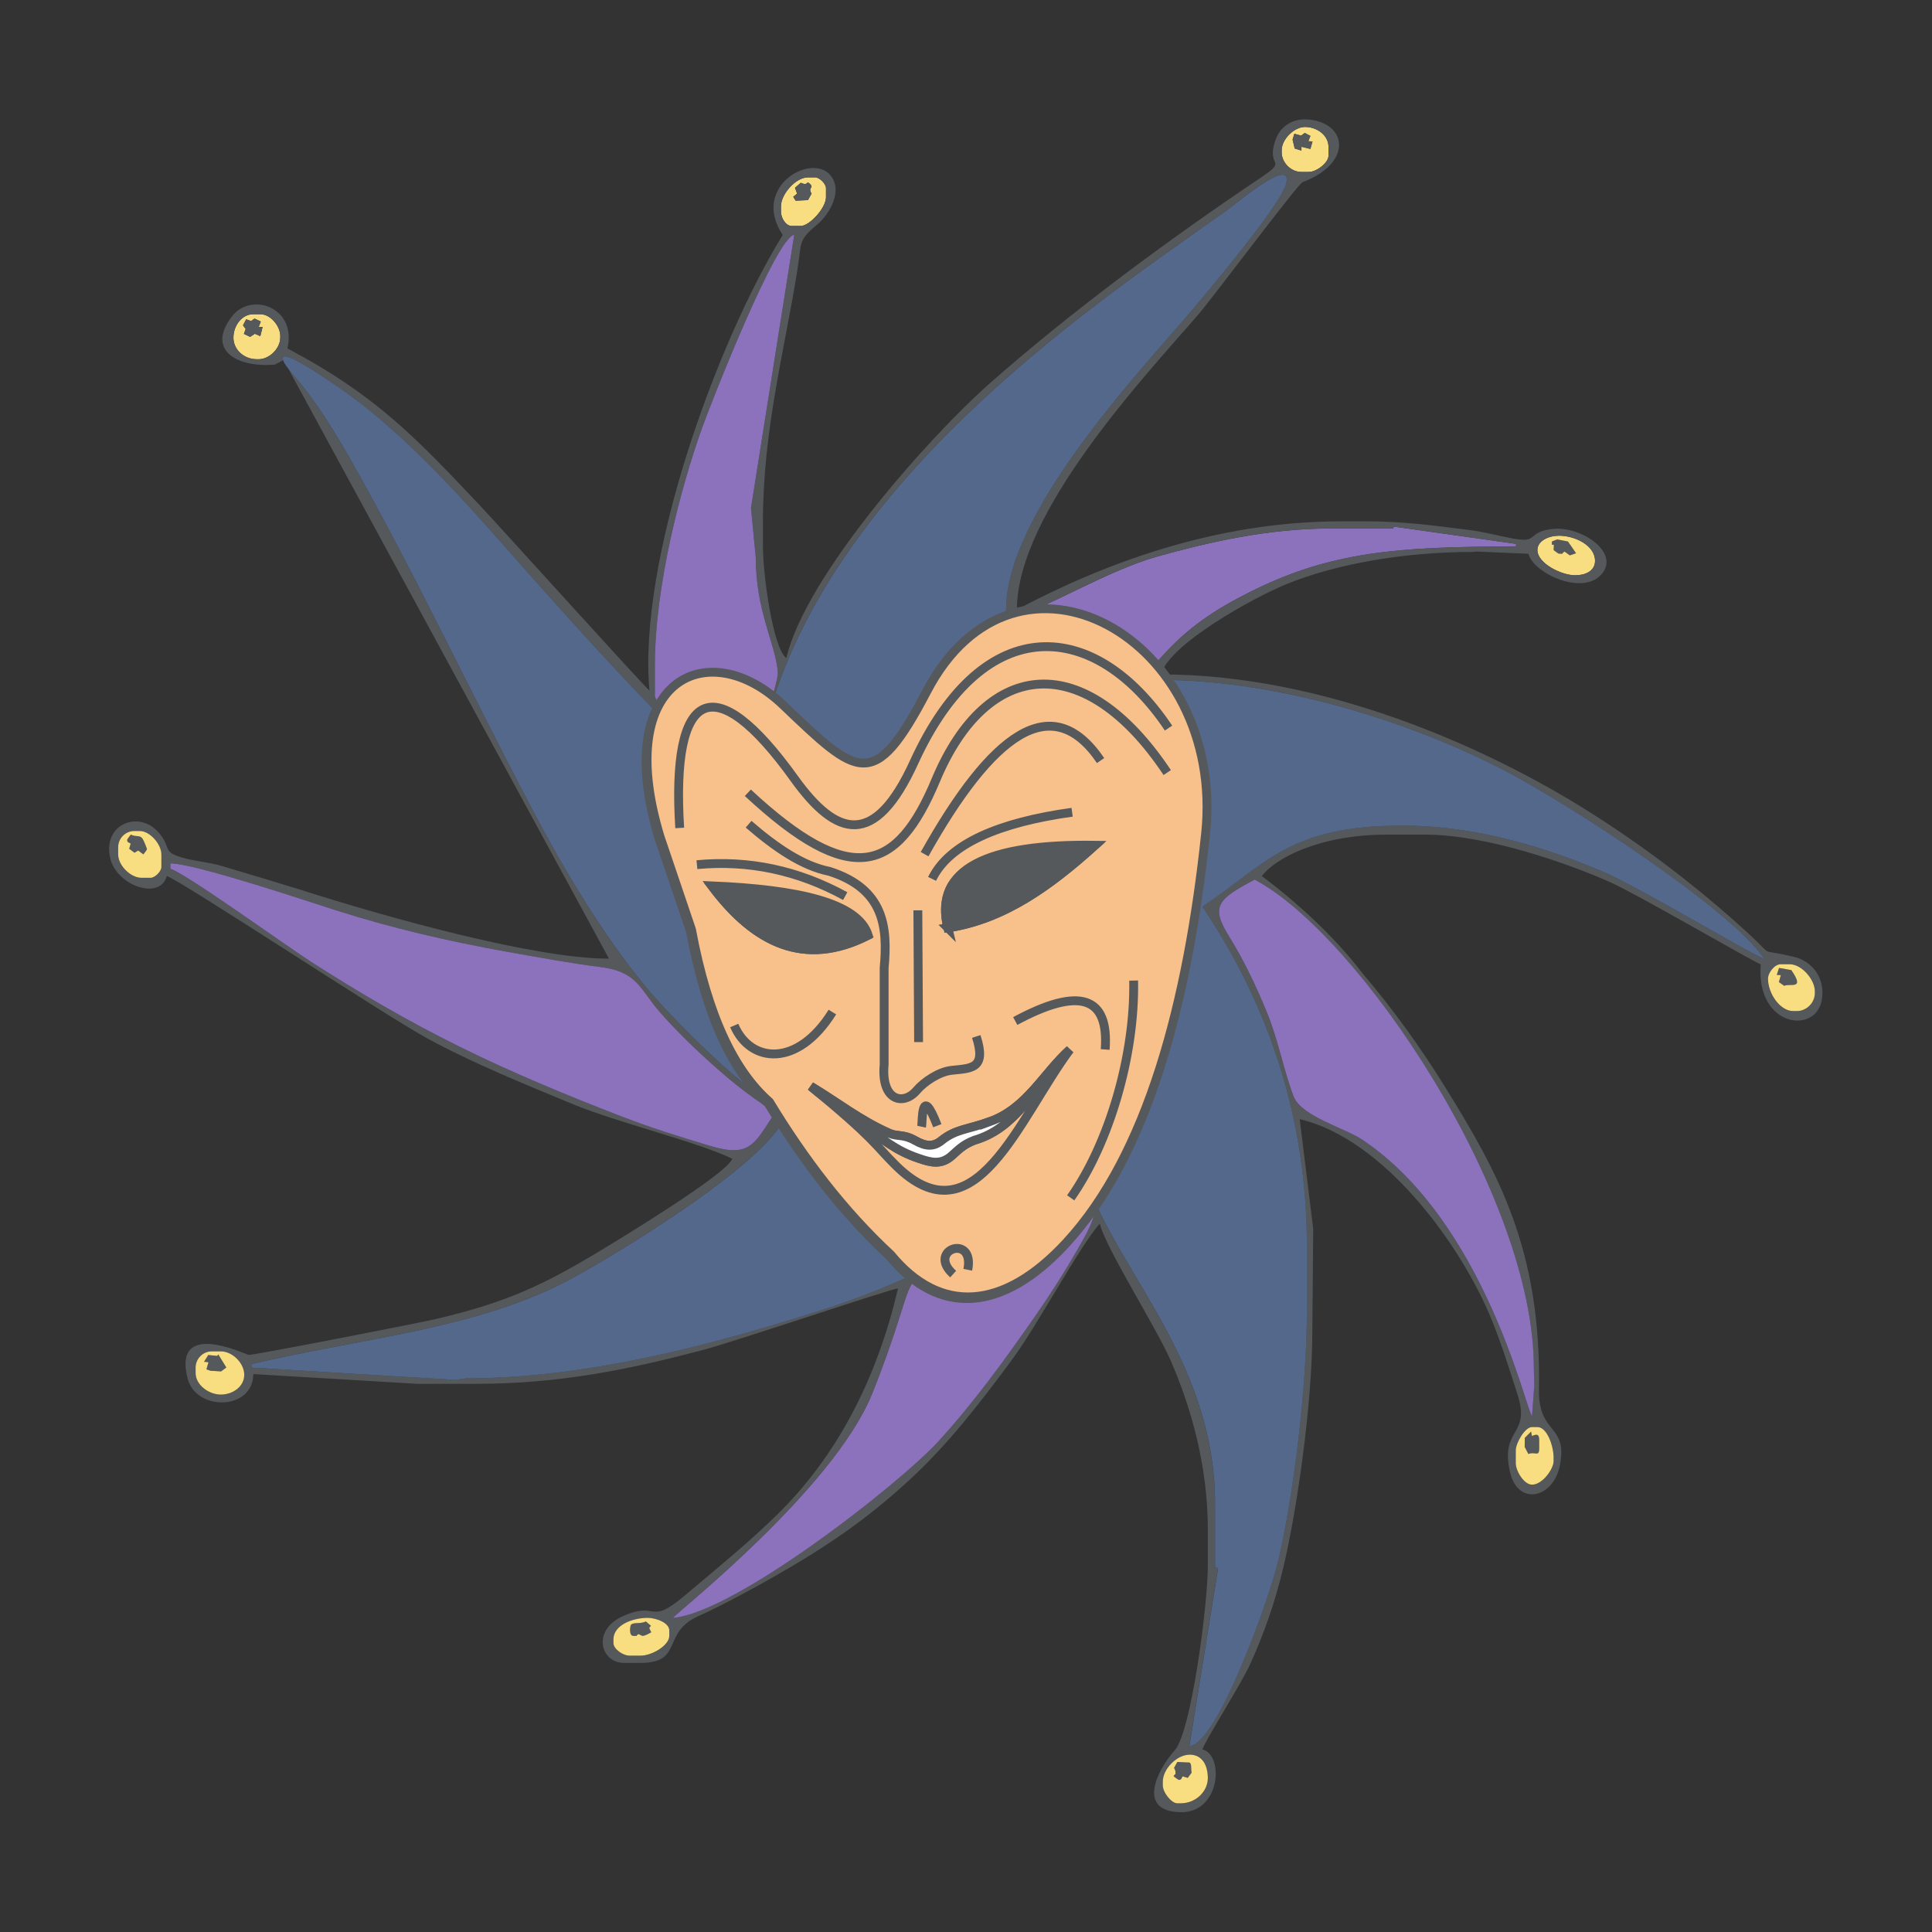 <?xml version="1.0" encoding="UTF-8"?>
<svg version="1.1" viewBox="0 0 192 192" xml:space="preserve" xmlns="http://www.w3.org/2000/svg">
	 <rect x="0" y="0" width="192" height="192" fill="#333333" stroke="none"/>
	 <g transform="matrix(1.257 0 0 1.257 10.847 10.736)"><path d="m94.809 2.625 0.329 0.016-0.167 0.593-0.705-0.171-5e-3 0.302-0.532-0.166-0.167-0.703 0.143-0.461 0.533 0.145 0.288-0.211 0.445 0.236zm-2.109 0.722v0.142c0 0.832 0.734 1.566 1.566 1.566h0.57c0.636 0 1.566-0.738 1.566-1.281v-0.712c0-0.903-0.907-1.566-1.851-1.566-0.873 0-1.851 0.978-1.851 1.851z" fill="#f9de81"/><path d="m93.705 2.035-0.142 0.461 0.166 0.703 0.532 0.166 5e-3 -0.302 0.705 0.171 0.168-0.593-0.329-0.016 0.161-0.42-0.445-0.236-0.288 0.211z" fill="#56595b"/><path d="m55.535 6.764-0.286 0.513-0.974 0.049-0.192-0.306 0.306-0.253-0.165-0.461 0.458-0.397c0.656 0.303 0.386-0.248 0.744 0.11 0.315 0.315-0.212 0.249 0.11 0.744zm-2.421 0.996v0.427c0 0.52 0.393 1.139 0.854 1.139h0.712c0.672 0 1.994-1.405 1.994-2.278v-0.712c0-0.343-0.512-0.854-0.854-0.854h-0.57c-0.979 0-2.136 1.342-2.136 2.278z" fill="#f9de81"/><path d="m55.535 6.764c-0.322-0.495 0.204-0.429-0.11-0.744-0.358-0.358-0.089 0.193-0.744-0.11l-0.458 0.397 0.165 0.461-0.306 0.253 0.192 0.306 0.974-0.049z" fill="#56595b"/><path d="m11.827 17.301 0.306 4e-3 -0.182 0.731-0.434-0.19-0.372 0.245-0.492-0.234 0.14-0.388-0.211-0.288 0.249-0.479 0.389 0.14 0.275-0.195 0.492 0.234zm-2.001 0.851c0 0.962 0.837 1.708 1.851 1.708h0.142c0.855 0 1.709-0.853 1.709-1.708v-0.142c0-0.767-0.767-1.708-1.566-1.708h-0.57c-0.903 0-1.566 0.907-1.566 1.851z" fill="#f9de81"/><path d="m11.222 16.842-0.389-0.14-0.249 0.479 0.211 0.288-0.14 0.388 0.492 0.234 0.372-0.245 0.434 0.19 0.182-0.731-0.306-4e-3 0.161-0.42-0.492-0.234z" fill="#56595b"/><path d="m114.07 34.265-0.01 0.258h0.163l-0.02 0.427c0.115 0.08 0.352 0.285 0.427 0.285 0.544 0 0.052 0.044 0.444-0.163l0.407 0.298 0.497-0.169-0.641-0.93-0.847-0.166z" fill="#56595b"/><path d="m71.626 40.218 1.205 5.33 0.219-0.063c1.668 0 3.776-0.427 5.583-0.539 3.197-0.2 2.91 0.314 4.573-1.55 2.071-2.322 4.18-3.733 7.07-5.174 6.315-3.149 11.587-3.555 20.936-3.555l0.029-0.208-9.691-1.368-0.021 0.152h-4.984c-5.013 0-9.718 1.11-13.721 2.226-3.816 1.064-9.125 4.266-11.198 4.749z" fill="#8c72bd"/><path d="m114.2 34.95 0.02-0.427h-0.162l0.01-0.258 0.42-0.161 0.847 0.166 0.641 0.93-0.497 0.169-0.407-0.298c-0.393 0.207 0.1 0.163-0.444 0.163-0.076 0-0.313-0.205-0.427-0.285zm-1.281 0c0 1.057 1.908 1.993 2.99 1.993 0.778 0 1.566-0.331 1.566-1.139 0-1.235-1.601-1.993-2.848-1.993-0.792 0-1.709 0.385-1.709 1.139z" fill="#f9de81"/><path d="m84.726 134.03h-0.285c-0.443 0-1.139-0.838-1.139-1.424v-0.285c0-0.993 1.093-2.135 2.136-2.135 0.986 0 1.424 0.852 1.424 1.851 0 1.063-0.955 1.993-2.136 1.993zm-42.718-11.673h-0.854c-0.556 0-1.282-0.543-1.282-0.996v-0.285c0-1.148 1.521-1.708 2.706-1.708 0.638 0 1.709 0.378 1.709 0.996v0.427c0 0.751-1.357 1.566-2.278 1.566zm70.485-13.524c-0.613 0-1.282-1.057-1.282-1.708v-0.997c0-0.599 0.73-1.851 1.282-1.851h0.427c0.766 0 1.282 1.49 1.282 2.42v0.285c0 0.584-0.863 1.851-1.709 1.851zm-105.66-8.827v-0.427c0-0.704 0.578-1.281 1.282-1.281h0.712c0.907 0 1.851 0.923 1.851 1.851 0 0.95-0.925 1.566-1.851 1.566-0.942 0-1.994-0.754-1.994-1.708zm37.735 19.361c0.061-0.23 12.678-10.136 15.749-17.709 0.802-1.979 1.564-4.13 2.209-6.191 1.191-3.808 0.837-2.511 4.1-4.3 1.644-0.901 9.835-6.961 9.839-6.962 0.839 3.602 2.569 1.742 0.132 5.968-1.078 1.87-2.142 3.539-3.373 5.312-2.384 3.434-4.852 6.835-7.629 9.883-3.097 3.401-16.125 13.591-21.027 13.998zm86.576-50.537c0-0.476 0.526-1.139 0.997-1.139h0.712c0.966 0 1.994 1.223 1.994 2.135v0.142c0 0.767-0.65 1.424-1.424 1.424h-0.285c-1.041 0-1.994-1.383-1.994-2.562zm-40.583-7.829c8.266 4.373 22.071 24.957 22.071 38.579l0.033 1.426-0.176 2.417c-0.443-0.324-3.711-15.391-13.438-21.87-1.354-0.902-4.814-1.842-5.414-3.414-0.794-2.081-1.204-4.444-2.131-6.696-0.862-2.095-1.826-4.113-2.937-5.895-1.52-2.439-0.971-2.98 1.99-4.547zm-85.722-1.282c1.94 0 10.914 3.015 13.092 3.71 4.28 1.365 8.799 2.44 13.645 3.299 2.253 0.399 4.957 0.898 7.222 1.179 3 0.373 3.11 1.711 4.779 3.621 2.028 2.32 6.36 6.383 9.107 7.836-1.702 2.542-1.958 3.659-5.231 2.674-2.515-0.757-4.596-1.405-6.949-2.313-4.419-1.705-8.735-3.499-12.836-5.531-4.257-2.109-7.826-4.214-11.688-6.679-1.77-1.13-10.014-7.067-11.141-7.368zm-4.13-0.711v-0.569c0-0.704 0.578-1.281 1.282-1.281h0.427c0.804 0 1.709 1.048 1.709 1.851v0.996c0 0.343-0.512 0.854-0.854 0.854h-0.712c-0.873 0-1.851-0.978-1.851-1.851zm112.21-24.059c0-0.753 0.917-1.139 1.709-1.139 1.247 0 2.848 0.758 2.848 1.993 0 0.808-0.789 1.139-1.566 1.139-1.082 0-2.99-0.936-2.99-1.993zm-41.295 5.267c2.072-0.483 7.382-3.685 11.198-4.749 4.003-1.116 8.708-2.226 13.721-2.226h4.984l0.021-0.152 9.691 1.368-0.029 0.208c-9.349 0-14.621 0.407-20.936 3.555-2.891 1.441-5 2.853-7.07 5.174-1.662 1.864-1.375 1.35-4.573 1.55-1.807 0.113-3.916 0.539-5.583 0.539l-0.219 0.063zm-61.799-22.065c0-0.944 0.664-1.851 1.566-1.851h0.57c0.799 0 1.566 0.941 1.566 1.708v0.142c0 0.855-0.853 1.708-1.709 1.708h-0.142c-1.014 0-1.851-0.747-1.851-1.708zm40.917 13.464 0.377 3.904c0 4.247 1.538 6.776 1.742 9.031 0.1 1.114-2.119 6.41-2.169 8.622-1.237-0.288-7.547-5.894-7.547-6.691v-2.42c0-6.276 2.033-14.025 3.73-18.764 0.8-2.235 5.889-15.136 7.287-15.274zm2.371-23.856c0-0.935 1.157-2.278 2.136-2.278h0.57c0.343 0 0.854 0.511 0.854 0.854v0.712c0 0.872-1.322 2.278-1.994 2.278h-0.712c-0.461 0-0.854-0.619-0.854-1.139zm17.799 31.888v2.99c0 0.81 1.232 2.926 1.555 3.464l8.839-0.902h1.566c10.255 0 20.93 3.736 27.714 7.313 4.909 2.588 17.64 10.822 20.273 14.752-0.82-0.219-9.946-5.676-12.665-6.842-4.255-1.824-9.899-3.693-15.957-3.693-8.962 0-10.751 3.022-15.806 6.406 4.547 6.788 8.259 15.591 8.259 26.905v4.983c0 6.217-1.059 14.59-2.235 19.689-0.718 3.113-4.877 14.711-7.054 14.779l2.271-14.072-0.245-0.039v-4.983c0-12.176-8.801-19.272-10.68-27.333-3.11 2.082-5.274 4.757-9.276 7.098-3.476 2.034-7.372 3.683-11.524 4.993-7.654 2.414-17.883 5.277-27.757 5.277l-0.862 0.116-16.083-0.97v-0.285c8.736-2.032 17.506-2.75 24.734-6.451 3.496-1.789 17.269-10.111 17.561-13.62-2.608-0.607-9.564-7.792-11.346-10.011-3.185-3.966-5.911-8.433-8.395-13.102-4.916-9.241-9.61-19.311-14.704-28.292-1.242-2.189-2.701-4.566-4.283-6.408-3.537-4.12 2.526 0.103 3.668 0.901 3.957 2.766 7.864 6.835 11.079 10.42 3.295 3.673 17.93 20.649 21.417 21.58 1.569-18.854 19.6-33.552 31.867-42.31 1.832-1.308 3.569-2.553 5.415-3.84 0.799-0.557 5.298-4.435 4.802-2.203-0.371 1.668-6.639 9.079-8.006 10.672-3.917 4.563-14.142 15.514-14.142 23.017zm21.786-36.301c0-0.873 0.978-1.851 1.851-1.851 0.944 0 1.851 0.663 1.851 1.566v0.712c0 0.544-0.931 1.281-1.566 1.281h-0.57c-0.832 0-1.566-0.734-1.566-1.566zm-39.158 40.145c-1.059-0.776-1.851-6.587-1.851-8.826v-1.993c0-7.128 1.688-13.473 2.69-19.66 0.411-2.535 0.035-2.485 1.678-3.874 0.8-0.676 2.036-2.565 0.951-3.839-1.523-1.788-6.289 0.952-3.753 4.739-5.265 8.554-11.463 25.748-10.537 36.015-0.196-0.071-11.93-13.067-13.272-14.491-5.163-5.474-8.335-8.846-15.35-12.557 0.761-3.264-2.883-4.5-4.391-2.528-2.059 2.692 0.425 4.057 3.395 3.81l0.689-0.374 25.727 47.337c-5.724 0.014-17.215-3.147-24.699-5.545-1.951-0.595-3.854-1.173-5.908-1.78-1.088-0.322-2.123-0.364-3.17-0.675-1.609-0.477-0.767-0.776-1.848-1.999-1.546-1.751-4.43-0.655-3.805 2.059 0.502 2.177 3.946 3.372 4.47 1.407 0.965 0.258 17.228 11.005 20.613 12.847 3.558 1.937 7.738 3.639 11.579 5.223 3.411 1.407 9.721 2.938 12.521 4.281-0.439 1.213-8.872 6.333-10.581 7.359-4.334 2.603-7.189 3.976-12.783 5.299-1.55 0.367-14.619 2.899-14.864 2.853-0.317-0.059-6.048-2.839-4.835 1.868 0.675 2.618 5.185 2.523 5.189-0.354l12.954 0.77h4.699c6.747 0 12.314-1.212 17.733-2.629 2.716-0.71 14.959-4.864 15.588-4.916-1.712 7.346-4.951 13.393-9.572 17.905-2.45 2.392-4.673 4.165-7.289 6.381-2.898 2.453-2.074 0.374-4.906 1.639-2.421 1.081-1.797 3.686 0.124 3.686h1.282c3.419 0 1.65-2.384 4.547-3.685 1.918-0.861 4.386-2.206 6.187-3.236 4.034-2.308 7.074-4.386 10.386-7.411 3.171-2.897 5.655-6.138 8.213-9.583 2.038-2.744 5.289-8.878 6.977-10.819 0.436 1.871 4.455 8.202 5.587 10.786 1.585 3.621 2.957 8.271 2.957 13.415v2.847c0 3.104-1.314 13.16-2.622 14.604-1.31 1.446-3.1 4.827 0.487 4.885 3.123 0.05 3.451-4.503 1.708-4.968 0.158-0.593 3.07-5.197 3.737-6.656 1.101-2.409 1.998-4.943 2.661-7.732 1.111-4.674 2.289-13.07 2.289-18.638l0.071-8.123-1.068-8.675c6.628 1.544 12.774 9.895 15.22 15.96 0.753 1.868 1.381 3.873 2.012 5.842 1.052 3.28-1.418 2.582-0.601 6.11 0.625 2.7 3.428 2.079 3.94-0.543 0.645-3.307-1.717-2.374-1.655-5.994 0.19-11.015-3.199-17.087-7.36-23.818-1.992-3.222-4.192-6.269-6.584-9.077-2.279-3.004-5.367-5.752-7.963-7.699 1.005-1.371 4.519-3.274 9.825-3.274h3.133c4.751 0 11.179 2.24 14.601 3.767 2.2 0.982 11.45 6.381 11.884 6.483-0.413 4.961 4.379 5.595 4.83 2.792 0.295-1.829-0.897-3.053-2.127-3.359-3.126-0.778-1.442 0.184-3.683-1.87-3.894-3.571-8.1-6.796-12.678-9.676-7.979-5.019-20.819-10.806-33.761-10.806 0.637-2.386 7.322-6.082 9.94-7.146 3.867-1.571 9.198-2.535 14.694-2.535l0.287-0.034 4.128 0.177c0.411 1.539 4.095 3.23 5.637 1.766 1.827-1.735-1.406-3.99-3.74-3.727-2.078 0.234-1.018 1.141-3.077 0.763-1.328-0.244-2.151-0.511-3.619-0.696-2.445-0.308-5.03-0.669-7.875-0.669h-2.136c-10.118 0-18.991 3.463-25.631 6.975 0-7.717 10.265-18.612 14.305-23.281 1.113-1.286 7.908-10.373 8.281-10.512 3.738-1.398 3.609-4.311 0.961-4.879-1.638-0.352-2.699 0.441-3.084 1.497-0.844 2.317 1.088 1.502-1.197 3.037-7.269 4.884-14.992 10.588-21.454 16.292-4.651 4.107-14.511 15.129-16.04 21.689z" fill="#56595b"/><path d="m54.163 10.024c-1.398 0.138-6.486 13.039-7.287 15.274-1.697 4.739-3.73 12.488-3.73 18.764v2.42c0 0.797 6.31 6.403 7.547 6.691 0.049-2.212 2.269-7.508 2.169-8.622-0.203-2.254-1.742-4.784-1.742-9.031l-0.377-3.903z" fill="#8c72bd"/><path d="m1.425 57.87c0 0.208 0.176 0.209 0.277 0.282l-0.118 0.409 0.418 0.318 0.294-0.175 0.41 0.305c0.08-0.115 0.285-0.351 0.285-0.427 0-0.026-0.241-0.647-0.34-0.798-0.224-0.34-0.477-0.118-0.941-0.34-0.08 0.115-0.285 0.351-0.285 0.427z" fill="#56595b"/><path d="m1.584 58.561 0.118-0.409c-0.102-0.073-0.277-0.074-0.277-0.282 0-0.076 0.205-0.312 0.285-0.427 0.464 0.222 0.717 0 0.941 0.34 0.1 0.151 0.34 0.772 0.34 0.798 0 0.076-0.205 0.312-0.285 0.427l-0.41-0.305-0.294 0.175zm-0.871 0.447c0 0.873 0.978 1.851 1.851 1.851h0.712c0.343 0 0.854-0.511 0.854-0.854v-0.996c0-0.802-0.904-1.851-1.709-1.851h-0.427c-0.704 0-1.282 0.578-1.282 1.281z" fill="#f9de81"/><path d="m131.84 68.541 0.32 0.011-0.154 0.553 0.421 0.296c0.473-0.227 1.67 0.363 0.564-1.245l-0.973-0.173z" fill="#56595b"/><path d="m132.43 69.4-0.421-0.296 0.154-0.553-0.32-0.011 0.177-0.558 0.973 0.173c1.107 1.607-0.091 1.018-0.564 1.245zm-1.281-0.569c0 1.18 0.952 2.562 1.994 2.562h0.285c0.774 0 1.424-0.657 1.424-1.424v-0.142c0-0.913-1.027-2.135-1.994-2.135h-0.712c-0.471 0-0.997 0.663-0.997 1.139z" fill="#f9de81"/><path d="m90.564 61.002c-2.961 1.567-3.51 2.108-1.99 4.547 1.11 1.782 2.075 3.8 2.937 5.895 0.927 2.252 1.337 4.616 2.131 6.696 0.6 1.572 4.06 2.512 5.414 3.414 9.727 6.479 12.995 21.546 13.438 21.87l0.176-2.417-0.033-1.426c0-13.622-13.805-34.206-22.071-38.579z" fill="#8c72bd"/><path d="m17.934 63.43c-2.178-0.695-11.152-3.71-13.092-3.71v0.427c1.127 0.301 9.371 6.239 11.141 7.368 3.862 2.465 7.431 4.57 11.688 6.679 4.101 2.032 8.417 3.826 12.836 5.531 2.353 0.908 4.434 1.556 6.949 2.313 3.273 0.985 3.528-0.132 5.231-2.674-2.747-1.453-7.079-5.516-9.107-7.836-1.67-1.911-1.78-3.248-4.779-3.621-2.265-0.282-4.968-0.78-7.222-1.179-4.846-0.859-9.365-1.934-13.645-3.299z" fill="#8c72bd"/><path d="m7.499 99.123 0.351 0.036-0.16 0.564c0.167 0.044 0.37 0.146 0.425 0.112l0.731 0.051 0.42-0.311-0.641-1.04-0.08 0.121-0.71-0.07z" fill="#56595b"/><path d="m70.914 39.648c0-7.504 10.225-18.454 14.142-23.017 1.368-1.593 7.636-9.004 8.006-10.672 0.496-2.232-4.003 1.646-4.802 2.203-1.846 1.286-3.583 2.532-5.415 3.84-12.266 8.757-30.297 23.455-31.866 42.309-3.488-0.931-18.123-17.907-21.418-21.58-3.215-3.585-7.122-7.654-11.079-10.42-1.142-0.798-7.205-5.021-3.668-0.901 1.582 1.843 3.041 4.22 4.283 6.408 5.095 8.981 9.788 19.051 14.704 28.292 2.484 4.669 5.21 9.137 8.396 13.103 1.782 2.219 8.738 9.404 11.346 10.011-0.292 3.509-14.065 11.83-17.561 13.62-7.228 3.701-15.998 4.418-24.731 6.452v0.285l16.083 0.97 0.862-0.116c9.874 0 20.103-2.863 27.757-5.277 4.152-1.309 8.048-2.959 11.524-4.993 4.001-2.341 6.166-5.016 9.276-7.098 1.878 8.06 10.68 15.156 10.68 27.333v4.983l0.245 0.039-2.271 14.072c2.177-0.069 6.336-11.666 7.054-14.779 1.176-5.099 2.235-13.472 2.235-19.689v-4.983c0-11.315-3.712-20.117-8.259-26.905 5.055-3.384 6.844-6.406 15.806-6.406 6.058 0 11.702 1.869 15.957 3.693 2.719 1.166 11.845 6.623 12.665 6.842-2.633-3.931-15.364-12.164-20.273-14.752-6.785-3.577-17.459-7.313-27.714-7.313l-1.569-2e-3 -8.839 0.902c-0.324-0.538-1.555-2.655-1.555-3.464z" fill="#54688c"/><path d="m8.116 99.835c-0.056 0.034-0.258-0.068-0.425-0.112l0.16-0.564-0.351-0.036 0.336-0.537 0.71 0.07 0.08-0.121 0.641 1.04-0.42 0.311zm-1.28 0.172c0 0.955 1.052 1.708 1.994 1.708 0.926 0 1.851-0.616 1.851-1.566 0-0.927-0.944-1.851-1.851-1.851h-0.712c-0.704 0-1.282 0.578-1.282 1.281z" fill="#f9de81"/><path d="m111.92 105.13-8e-3 0.716 0.293 0.565c0.496-0.229 0.854 0.257 0.854-0.427v-0.712c0-0.514-0.289-0.415-0.57-0.285l-0.071-0.356z" fill="#56595b"/><path d="m113.06 105.99c0 0.684-0.358 0.198-0.854 0.427l-0.293-0.565 8e-3 -0.716 0.498-0.498 0.071 0.356c0.281-0.13 0.57-0.23 0.57 0.285zm-0.57 2.847c0.846 0 1.709-1.267 1.709-1.851v-0.285c0-0.93-0.516-2.42-1.282-2.42h-0.427c-0.552 0-1.282 1.252-1.282 1.851v0.997c0 0.651 0.668 1.708 1.282 1.708z" fill="#f9de81"/><path d="m44.571 119.37c4.902-0.408 17.93-10.597 21.027-13.998 2.777-3.049 5.245-6.449 7.629-9.883 1.231-1.773 2.294-3.442 3.373-5.312 2.437-4.226 0.708-2.366-0.132-5.968-3e-3 1e-3 -8.195 6.061-9.839 6.962-3.263 1.789-2.909 0.493-4.1 4.3-0.645 2.061-1.407 4.211-2.209 6.191-3.071 7.574-15.688 17.48-15.749 17.709z" fill="#8c72bd"/><path d="m41.438 120.79c0.544 0 0.052 0.044 0.427-0.142 3e-3 2e-3 0.266 0.142 0.285 0.142 0.241 0 0.532-0.19 0.712-0.285-2e-3 -3e-3 -0.142-0.266-0.142-0.285 0-0.321-0.055 0.066 0.111-0.235l-0.396-0.335c-0.457 0.219-0.943 0.04-1.175 0.255-0.069 0.064-0.194 0.883 0.178 0.883z" fill="#56595b"/><path d="m41.438 120.79c-0.372 0-0.247-0.819-0.178-0.883 0.232-0.215 0.718-0.036 1.175-0.255l0.396 0.335c-0.166 0.301-0.111-0.086-0.111 0.235 0 0.019 0.14 0.282 0.142 0.285-0.18 0.095-0.471 0.285-0.712 0.285-0.019 0-0.282-0.14-0.285-0.142-0.375 0.186 0.117 0.142-0.427 0.142zm0.569 1.566c0.922 0 2.278-0.815 2.278-1.566v-0.427c0-0.619-1.071-0.996-1.709-0.996-1.185 0-2.706 0.56-2.706 1.708v0.285c0 0.453 0.726 0.996 1.282 0.996z" fill="#f9de81"/><path d="m84.202 131.21c-0.043-0.023 0.097 0.24 0.097 0.259 0 0.544 0.044 0.052-0.142 0.427 0.115 0.08 0.352 0.285 0.427 0.285 0.208 0 0.209-0.176 0.282-0.277l0.409 0.117 0.305-0.41c-0.075-0.353 0.052-0.854-0.285-0.807l-0.844-0.041z" fill="#56595b"/><path d="m84.452 130.76 0.844 0.041c0.337-0.047 0.21 0.454 0.285 0.807l-0.305 0.41-0.409-0.117c-0.073 0.101-0.074 0.277-0.282 0.277-0.076 0-0.312-0.205-0.427-0.285 0.186-0.375 0.142 0.117 0.142-0.427 0-0.019-0.14-0.282-0.097-0.259zm0.274 3.268c1.181 0 2.136-0.931 2.136-1.993 0-0.999-0.438-1.851-1.424-1.851-1.043 0-2.136 1.142-2.136 2.135v0.285c0 0.586 0.697 1.424 1.139 1.424z" fill="#f9de81"/><path d="m43.47 57.743 2.488 7.345c1.299 6.973 3.442 11.228 6.162 13.623 2.759 4.541 5.891 8.647 9.598 12.083 3.888 4.73 8.886 4.435 13.864-0.948 6.43-6.955 9.612-19.003 11.02-32.34 1.633-15.472-14.972-24.78-22.04-11.254-4.205 8.047-5.46 6.709-11.375 1.066-5.807-5.539-13.556-2.209-9.717 10.425zm4.085 3.884c6.793 0.284 11.574 1.336 12.375 3.907-5.041 2.567-8.99 0.62-12.375-3.907zm16.095 20.14c0.851 0.483 1.449 0.497 2.07 0 1.151-0.922 2.004-0.843 3.844-1.507 2.916-1.053 4.206-3.792 6.309-5.689-4.067 5.482-7.512 15.337-13.77 9.154-1.57-1.551-1.609-2.025-6.135-5.775-0.186-0.154-0.379-0.313-0.58-0.479 2.084 1.245 3.932 2.726 6.253 3.734 0.664 0.271 1.068 0.027 2.01 0.562zm2.572-16.818c-1.155-4.696 3.185-6.644 11.649-6.532-3.482 3.134-7.14 5.847-11.649 6.532z" fill="#f8c18c" stroke="#56595b" stroke-width=".7"/><path d="m60.013 65.401c-0.801-2.57-5.581-3.622-12.375-3.907 3.384 4.526 7.334 6.474 12.375 3.907zm17.941-7.118c-8.464-0.112-12.804 1.837-11.649 6.532 4.509-0.685 8.167-3.398 11.649-6.532zm-27.399-1.662c2.131 1.843 4.263 3.308 6.395 3.729 4.335 1.396 4.618 4.401 4.322 7.636v7.636c-0.263 2.862 1.52 3.286 2.576 2.042 0.572-0.674 1.757-1.478 2.764-1.586 1.549-0.166 2.78-0.097 1.942-2.675m-4.559 0.444c-0.02-3.473-0.039-6.945-0.059-10.418m1.125-2.486c1.362-2.797 5.351-4.475 11.072-5.268m-17.94 6.63c-3.726-2.041-7.634-2.869-11.723-2.486m4.026-5.683c8.129 7.559 11.774 6.372 14.861-1.006 4.054-9.687 11.802-10.339 18.295-0.592m-7.697 21.901c-4.067 5.482-7.512 15.337-13.77 9.154-1.634-1.614-1.61-2.062-6.716-6.254 2.084 1.245 3.932 2.726 6.253 3.734 0.664 0.271 1.068 0.027 2.01 0.562 0.851 0.483 1.449 0.497 2.07 0 1.151-0.922 2.004-0.843 3.844-1.507 2.916-1.053 4.206-3.792 6.309-5.689zm-19.906 3.378c1.857 1.396 3.705 2.809 5.644 4.083 0.64 0.427 1.402 0.838 2.336 1.145 0.972 0.337 1.76 0.527 2.602-0.228 0.533-0.478 0.902-0.873 1.774-1.212 3.595-1.03 5.034-4.778 7.551-7.167m-32.402-16.829c-3.838-12.634 3.91-15.963 9.716-10.425 5.915 5.643 7.17 6.981 11.375-1.066 7.068-13.526 23.673-4.218 22.04 11.254-1.408 13.337-4.589 25.386-11.02 32.34-4.977 5.383-9.975 5.678-13.864 0.948-3.707-3.436-6.839-7.542-9.598-12.083-2.72-2.395-4.863-6.651-6.162-13.623zm20.678 22.926c0.083-0.392-0.059-3.457 1.244-0.078m1.251 11.732c-2.134-1.928 1.728-3.244 1.156-0.342m13.114-22.864c0.118 5.884-1.935 12.873-4.977 17.177m-4.384-13.979c5.056-2.725 7.426-1.974 7.11 2.251m-29.327-1.895c1.265 2.959 4.996 3.374 7.761-1.066m-12.072-14.554c-0.691-10.99 2.697-12.773 9.059-3.907 3.35 4.668 6.362 5.513 9.473-1.302 5.536-12.126 14.377-11.273 20.115-2.686m-19.286 9.966c5.293-9.451 10.042-13.101 13.914-7.399" fill="#f8c18c" stroke="#56595b" stroke-width=".7"/><path d="m69.646 80.127c-1.84 0.664-2.693 0.586-3.844 1.508-0.62 0.496-1.218 0.482-2.07 0-0.943-0.535-1.346-0.291-2.01-0.562-2.321-1.008-4.169-2.49-6.254-3.734 0.201 0.165 0.395 0.325 0.58 0.479 2e-3 2e-3 4e-3 2e-3 5e-3 4e-3 0.184 0.139 0.369 0.277 0.553 0.416 1.67 1.258 3.341 2.517 5.085 3.663 0.64 0.427 1.402 0.838 2.336 1.145 0.972 0.337 1.76 0.527 2.602-0.228 0.533-0.478 0.901-0.873 1.774-1.212 3.187-0.913 4.68-3.962 6.731-6.307 0.263-0.3 0.534-0.589 0.82-0.86-2.103 1.896-3.393 4.636-6.309 5.689z" fill="#fff" stroke="#56595b" stroke-width=".7"/><path d="m66.305 64.816c4.445-0.675 8.063-3.321 11.501-6.399-5.883-0.071-9.763 0.86-11.173 3.025-0.538 0.91-0.658 2.03-0.327 3.375z" fill="#56595b" stroke="#56595b" stroke-width=".7"/><path d="m59.904 65.456c-0.865-2.49-5.535-3.527-12.159-3.82 3.336 4.393 7.223 6.278 12.159 3.82z" fill="#56595b" stroke="#56595b" stroke-width=".7"/></g></svg>
